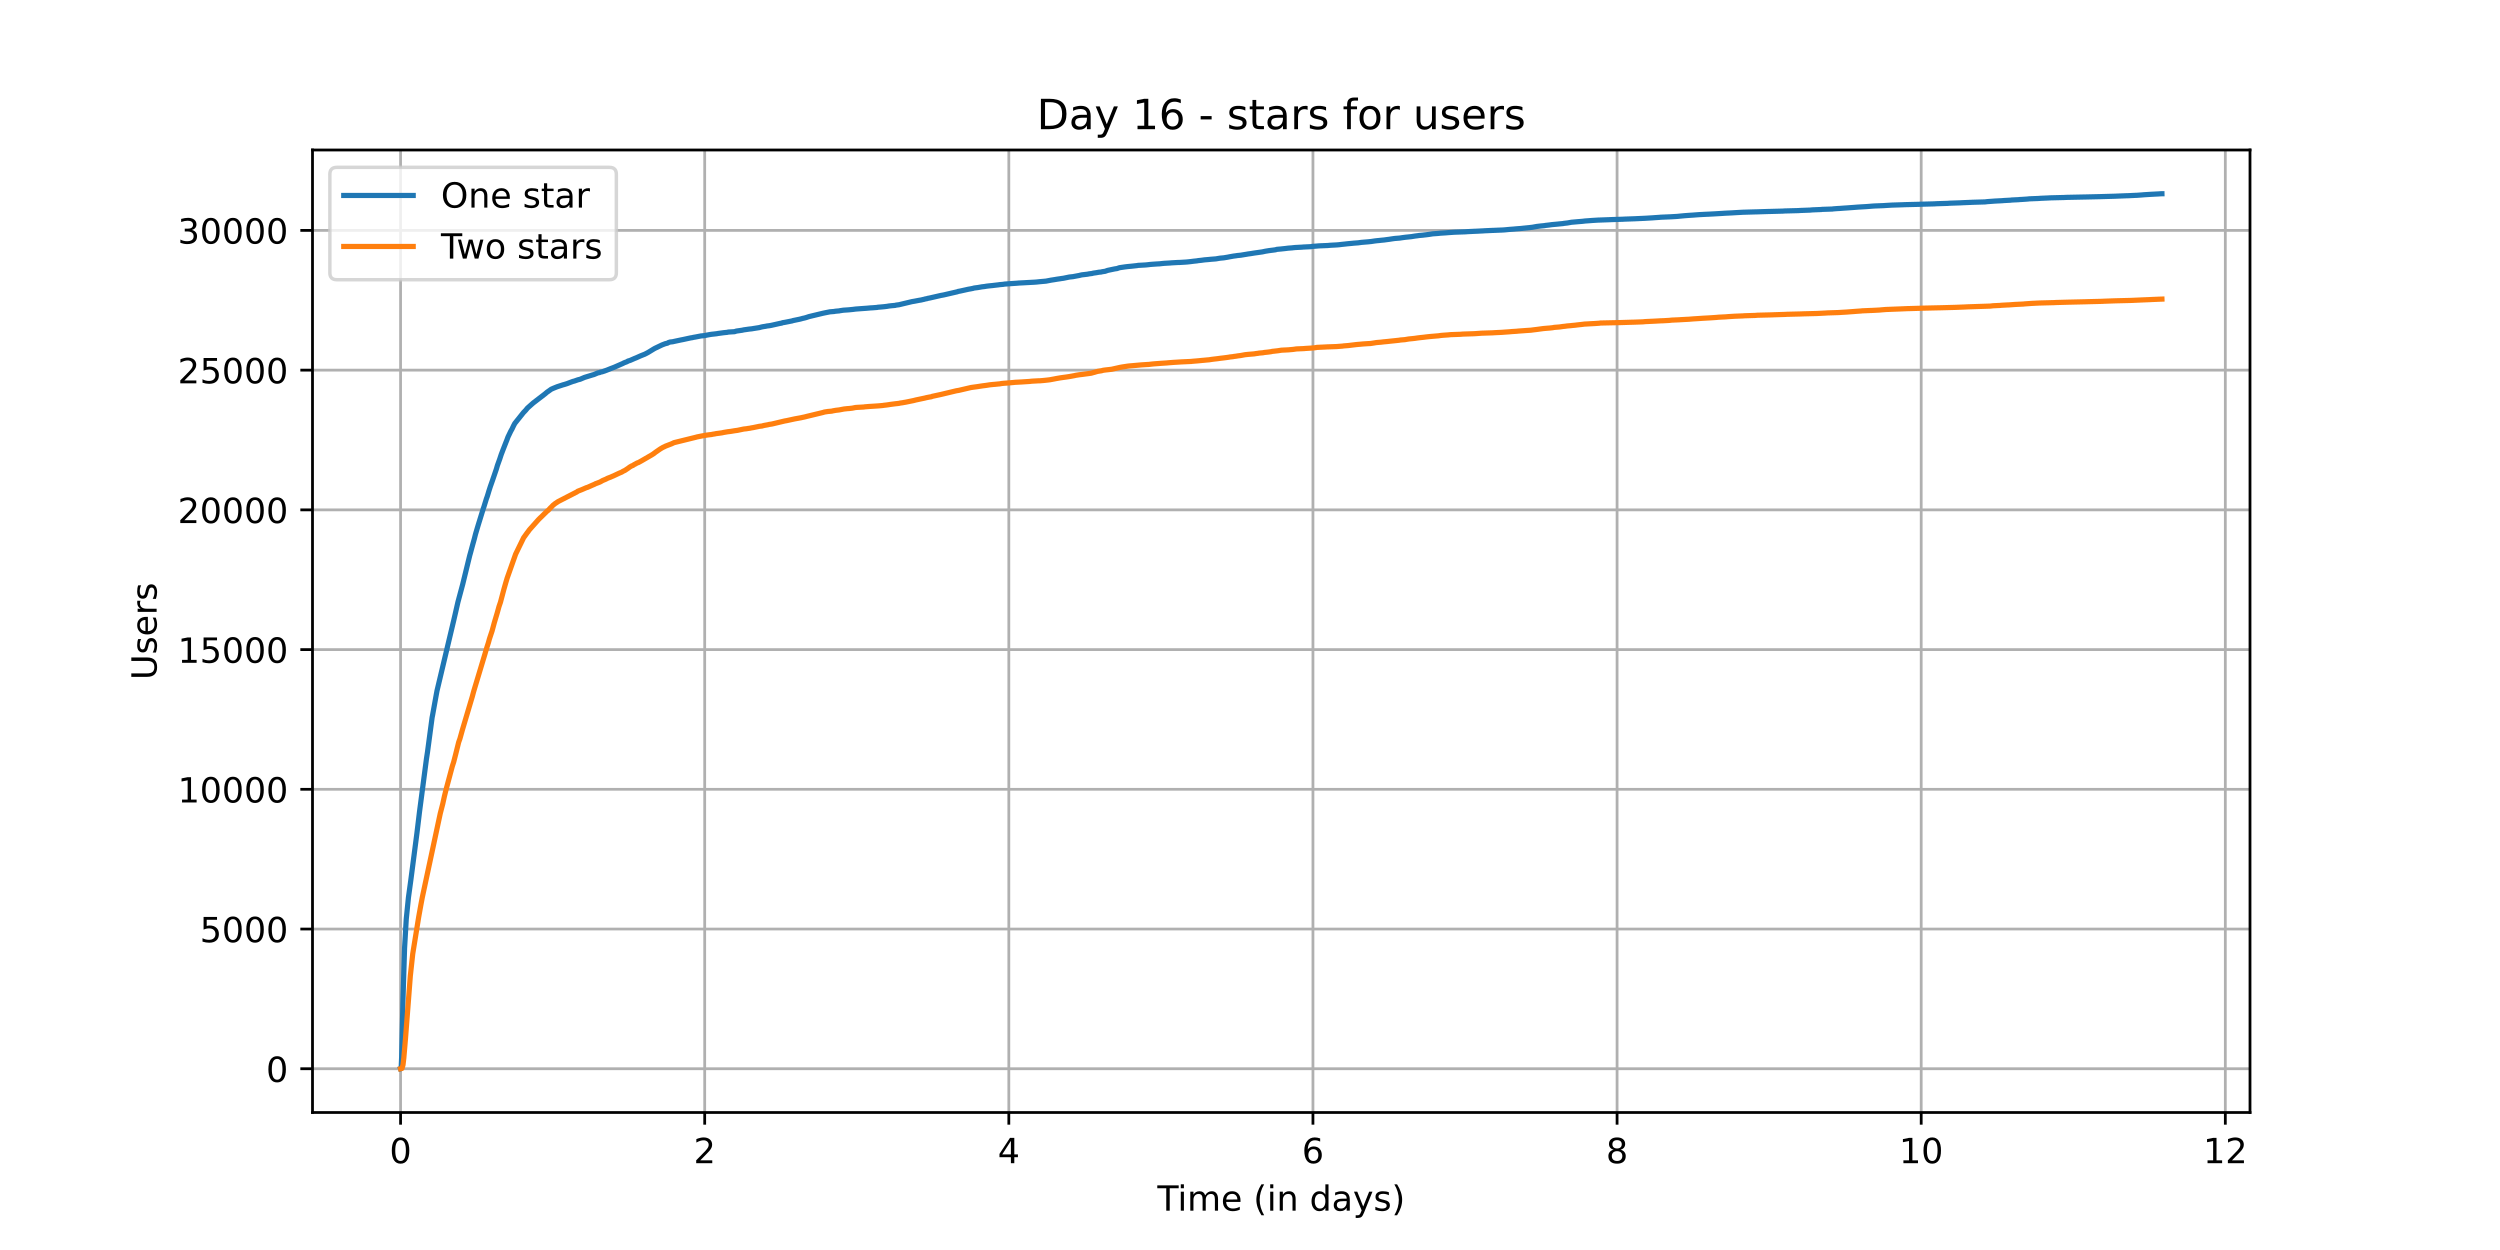 <?xml version="1.0" encoding="utf-8" standalone="no"?>
<!DOCTYPE svg PUBLIC "-//W3C//DTD SVG 1.1//EN"
  "http://www.w3.org/Graphics/SVG/1.1/DTD/svg11.dtd">
<!-- Created with matplotlib (https://matplotlib.org/) -->
<svg height="360pt" version="1.1" viewBox="0 0 720 360" width="720pt" xmlns="http://www.w3.org/2000/svg" xmlns:xlink="http://www.w3.org/1999/xlink">
 <defs>
  <style type="text/css">*{stroke-linecap:butt;stroke-linejoin:round;}</style>
 </defs>
 <g id="figure_1">
  <g id="patch_1">
   <path d="M 0 360 
L 720 360 
L 720 0 
L 0 0 
z
" style="fill:#ffffff;"/>
  </g>
  <g id="axes_1">
   <g id="patch_2">
    <path d="M 90 320.4 
L 648 320.4 
L 648 43.2 
L 90 43.2 
z
" style="fill:#ffffff;"/>
   </g>
   <g id="matplotlib.axis_1">
    <g id="xtick_1">
     <g id="line2d_1">
      <path clip-path="url(#p31c20e8ce0)" d="M 115.364 320.4 
L 115.364 43.2 
" style="fill:none;stroke:#b0b0b0;stroke-linecap:square;stroke-width:0.8;"/>
     </g>
     <g id="line2d_2">
      <defs>
       <path d="M 0 0 
L 0 3.5 
" id="mf86c1366ff" style="stroke:#000000;stroke-width:0.8;"/>
      </defs>
      <g>
       <use style="stroke:#000000;stroke-width:0.8;" x="115.364" xlink:href="#mf86c1366ff" y="320.4"/>
      </g>
     </g>
     <g id="text_1">
      <!-- 0 -->
      <g transform="translate(112.182 334.998)scale(0.1 -0.1)">
       <defs>
        <path d="M 31.781 66.406 
Q 24.172 66.406 20.328 58.906 
Q 16.5 51.422 16.5 36.375 
Q 16.5 21.391 20.328 13.891 
Q 24.172 6.391 31.781 6.391 
Q 39.453 6.391 43.281 13.891 
Q 47.125 21.391 47.125 36.375 
Q 47.125 51.422 43.281 58.906 
Q 39.453 66.406 31.781 66.406 
z
M 31.781 74.219 
Q 44.047 74.219 50.516 64.516 
Q 56.984 54.828 56.984 36.375 
Q 56.984 17.969 50.516 8.266 
Q 44.047 -1.422 31.781 -1.422 
Q 19.531 -1.422 13.062 8.266 
Q 6.594 17.969 6.594 36.375 
Q 6.594 54.828 13.062 64.516 
Q 19.531 74.219 31.781 74.219 
z
" id="DejaVuSans-48"/>
       </defs>
       <use xlink:href="#DejaVuSans-48"/>
      </g>
     </g>
    </g>
    <g id="xtick_2">
     <g id="line2d_3">
      <path clip-path="url(#p31c20e8ce0)" d="M 202.952 320.4 
L 202.952 43.2 
" style="fill:none;stroke:#b0b0b0;stroke-linecap:square;stroke-width:0.8;"/>
     </g>
     <g id="line2d_4">
      <g>
       <use style="stroke:#000000;stroke-width:0.8;" x="202.952" xlink:href="#mf86c1366ff" y="320.4"/>
      </g>
     </g>
     <g id="text_2">
      <!-- 2 -->
      <g transform="translate(199.771 334.998)scale(0.1 -0.1)">
       <defs>
        <path d="M 19.188 8.297 
L 53.609 8.297 
L 53.609 0 
L 7.328 0 
L 7.328 8.297 
Q 12.938 14.109 22.625 23.891 
Q 32.328 33.688 34.812 36.531 
Q 39.547 41.844 41.422 45.531 
Q 43.312 49.219 43.312 52.781 
Q 43.312 58.594 39.234 62.25 
Q 35.156 65.922 28.609 65.922 
Q 23.969 65.922 18.812 64.312 
Q 13.672 62.703 7.812 59.422 
L 7.812 69.391 
Q 13.766 71.781 18.938 73 
Q 24.125 74.219 28.422 74.219 
Q 39.75 74.219 46.484 68.547 
Q 53.219 62.891 53.219 53.422 
Q 53.219 48.922 51.531 44.891 
Q 49.859 40.875 45.406 35.406 
Q 44.188 33.984 37.641 27.219 
Q 31.109 20.453 19.188 8.297 
z
" id="DejaVuSans-50"/>
       </defs>
       <use xlink:href="#DejaVuSans-50"/>
      </g>
     </g>
    </g>
    <g id="xtick_3">
     <g id="line2d_5">
      <path clip-path="url(#p31c20e8ce0)" d="M 290.54 320.4 
L 290.54 43.2 
" style="fill:none;stroke:#b0b0b0;stroke-linecap:square;stroke-width:0.8;"/>
     </g>
     <g id="line2d_6">
      <g>
       <use style="stroke:#000000;stroke-width:0.8;" x="290.54" xlink:href="#mf86c1366ff" y="320.4"/>
      </g>
     </g>
     <g id="text_3">
      <!-- 4 -->
      <g transform="translate(287.359 334.998)scale(0.1 -0.1)">
       <defs>
        <path d="M 37.797 64.312 
L 12.891 25.391 
L 37.797 25.391 
z
M 35.203 72.906 
L 47.609 72.906 
L 47.609 25.391 
L 58.016 25.391 
L 58.016 17.188 
L 47.609 17.188 
L 47.609 0 
L 37.797 0 
L 37.797 17.188 
L 4.891 17.188 
L 4.891 26.703 
z
" id="DejaVuSans-52"/>
       </defs>
       <use xlink:href="#DejaVuSans-52"/>
      </g>
     </g>
    </g>
    <g id="xtick_4">
     <g id="line2d_7">
      <path clip-path="url(#p31c20e8ce0)" d="M 378.128 320.4 
L 378.128 43.2 
" style="fill:none;stroke:#b0b0b0;stroke-linecap:square;stroke-width:0.8;"/>
     </g>
     <g id="line2d_8">
      <g>
       <use style="stroke:#000000;stroke-width:0.8;" x="378.128" xlink:href="#mf86c1366ff" y="320.4"/>
      </g>
     </g>
     <g id="text_4">
      <!-- 6 -->
      <g transform="translate(374.947 334.998)scale(0.1 -0.1)">
       <defs>
        <path d="M 33.016 40.375 
Q 26.375 40.375 22.484 35.828 
Q 18.609 31.297 18.609 23.391 
Q 18.609 15.531 22.484 10.953 
Q 26.375 6.391 33.016 6.391 
Q 39.656 6.391 43.531 10.953 
Q 47.406 15.531 47.406 23.391 
Q 47.406 31.297 43.531 35.828 
Q 39.656 40.375 33.016 40.375 
z
M 52.594 71.297 
L 52.594 62.312 
Q 48.875 64.062 45.094 64.984 
Q 41.312 65.922 37.594 65.922 
Q 27.828 65.922 22.672 59.328 
Q 17.531 52.734 16.797 39.406 
Q 19.672 43.656 24.016 45.922 
Q 28.375 48.188 33.594 48.188 
Q 44.578 48.188 50.953 41.516 
Q 57.328 34.859 57.328 23.391 
Q 57.328 12.156 50.688 5.359 
Q 44.047 -1.422 33.016 -1.422 
Q 20.359 -1.422 13.672 8.266 
Q 6.984 17.969 6.984 36.375 
Q 6.984 53.656 15.188 63.938 
Q 23.391 74.219 37.203 74.219 
Q 40.922 74.219 44.703 73.484 
Q 48.484 72.75 52.594 71.297 
z
" id="DejaVuSans-54"/>
       </defs>
       <use xlink:href="#DejaVuSans-54"/>
      </g>
     </g>
    </g>
    <g id="xtick_5">
     <g id="line2d_9">
      <path clip-path="url(#p31c20e8ce0)" d="M 465.717 320.4 
L 465.717 43.2 
" style="fill:none;stroke:#b0b0b0;stroke-linecap:square;stroke-width:0.8;"/>
     </g>
     <g id="line2d_10">
      <g>
       <use style="stroke:#000000;stroke-width:0.8;" x="465.717" xlink:href="#mf86c1366ff" y="320.4"/>
      </g>
     </g>
     <g id="text_5">
      <!-- 8 -->
      <g transform="translate(462.535 334.998)scale(0.1 -0.1)">
       <defs>
        <path d="M 31.781 34.625 
Q 24.75 34.625 20.719 30.859 
Q 16.703 27.094 16.703 20.516 
Q 16.703 13.922 20.719 10.156 
Q 24.75 6.391 31.781 6.391 
Q 38.812 6.391 42.859 10.172 
Q 46.922 13.969 46.922 20.516 
Q 46.922 27.094 42.891 30.859 
Q 38.875 34.625 31.781 34.625 
z
M 21.922 38.812 
Q 15.578 40.375 12.031 44.719 
Q 8.5 49.078 8.5 55.328 
Q 8.5 64.062 14.719 69.141 
Q 20.953 74.219 31.781 74.219 
Q 42.672 74.219 48.875 69.141 
Q 55.078 64.062 55.078 55.328 
Q 55.078 49.078 51.531 44.719 
Q 48 40.375 41.703 38.812 
Q 48.828 37.156 52.797 32.312 
Q 56.781 27.484 56.781 20.516 
Q 56.781 9.906 50.312 4.234 
Q 43.844 -1.422 31.781 -1.422 
Q 19.734 -1.422 13.25 4.234 
Q 6.781 9.906 6.781 20.516 
Q 6.781 27.484 10.781 32.312 
Q 14.797 37.156 21.922 38.812 
z
M 18.312 54.391 
Q 18.312 48.734 21.844 45.562 
Q 25.391 42.391 31.781 42.391 
Q 38.141 42.391 41.719 45.562 
Q 45.312 48.734 45.312 54.391 
Q 45.312 60.062 41.719 63.234 
Q 38.141 66.406 31.781 66.406 
Q 25.391 66.406 21.844 63.234 
Q 18.312 60.062 18.312 54.391 
z
" id="DejaVuSans-56"/>
       </defs>
       <use xlink:href="#DejaVuSans-56"/>
      </g>
     </g>
    </g>
    <g id="xtick_6">
     <g id="line2d_11">
      <path clip-path="url(#p31c20e8ce0)" d="M 553.305 320.4 
L 553.305 43.2 
" style="fill:none;stroke:#b0b0b0;stroke-linecap:square;stroke-width:0.8;"/>
     </g>
     <g id="line2d_12">
      <g>
       <use style="stroke:#000000;stroke-width:0.8;" x="553.305" xlink:href="#mf86c1366ff" y="320.4"/>
      </g>
     </g>
     <g id="text_6">
      <!-- 10 -->
      <g transform="translate(546.942 334.998)scale(0.1 -0.1)">
       <defs>
        <path d="M 12.406 8.297 
L 28.516 8.297 
L 28.516 63.922 
L 10.984 60.406 
L 10.984 69.391 
L 28.422 72.906 
L 38.281 72.906 
L 38.281 8.297 
L 54.391 8.297 
L 54.391 0 
L 12.406 0 
z
" id="DejaVuSans-49"/>
       </defs>
       <use xlink:href="#DejaVuSans-49"/>
       <use x="63.623" xlink:href="#DejaVuSans-48"/>
      </g>
     </g>
    </g>
    <g id="xtick_7">
     <g id="line2d_13">
      <path clip-path="url(#p31c20e8ce0)" d="M 640.893 320.4 
L 640.893 43.2 
" style="fill:none;stroke:#b0b0b0;stroke-linecap:square;stroke-width:0.8;"/>
     </g>
     <g id="line2d_14">
      <g>
       <use style="stroke:#000000;stroke-width:0.8;" x="640.893" xlink:href="#mf86c1366ff" y="320.4"/>
      </g>
     </g>
     <g id="text_7">
      <!-- 12 -->
      <g transform="translate(634.531 334.998)scale(0.1 -0.1)">
       <use xlink:href="#DejaVuSans-49"/>
       <use x="63.623" xlink:href="#DejaVuSans-50"/>
      </g>
     </g>
    </g>
    <g id="text_8">
     <!-- Time (in days) -->
     <g transform="translate(333.327 348.677)scale(0.1 -0.1)">
      <defs>
       <path d="M -0.297 72.906 
L 61.375 72.906 
L 61.375 64.594 
L 35.5 64.594 
L 35.5 0 
L 25.594 0 
L 25.594 64.594 
L -0.297 64.594 
z
" id="DejaVuSans-84"/>
       <path d="M 9.422 54.688 
L 18.406 54.688 
L 18.406 0 
L 9.422 0 
z
M 9.422 75.984 
L 18.406 75.984 
L 18.406 64.594 
L 9.422 64.594 
z
" id="DejaVuSans-105"/>
       <path d="M 52 44.188 
Q 55.375 50.25 60.062 53.125 
Q 64.75 56 71.094 56 
Q 79.641 56 84.281 50.016 
Q 88.922 44.047 88.922 33.016 
L 88.922 0 
L 79.891 0 
L 79.891 32.719 
Q 79.891 40.578 77.094 44.375 
Q 74.312 48.188 68.609 48.188 
Q 61.625 48.188 57.562 43.547 
Q 53.516 38.922 53.516 30.906 
L 53.516 0 
L 44.484 0 
L 44.484 32.719 
Q 44.484 40.625 41.703 44.406 
Q 38.922 48.188 33.109 48.188 
Q 26.219 48.188 22.156 43.531 
Q 18.109 38.875 18.109 30.906 
L 18.109 0 
L 9.078 0 
L 9.078 54.688 
L 18.109 54.688 
L 18.109 46.188 
Q 21.188 51.219 25.484 53.609 
Q 29.781 56 35.688 56 
Q 41.656 56 45.828 52.969 
Q 50 49.953 52 44.188 
z
" id="DejaVuSans-109"/>
       <path d="M 56.203 29.594 
L 56.203 25.203 
L 14.891 25.203 
Q 15.484 15.922 20.484 11.062 
Q 25.484 6.203 34.422 6.203 
Q 39.594 6.203 44.453 7.469 
Q 49.312 8.734 54.109 11.281 
L 54.109 2.781 
Q 49.266 0.734 44.188 -0.344 
Q 39.109 -1.422 33.891 -1.422 
Q 20.797 -1.422 13.156 6.188 
Q 5.516 13.812 5.516 26.812 
Q 5.516 40.234 12.766 48.109 
Q 20.016 56 32.328 56 
Q 43.359 56 49.781 48.891 
Q 56.203 41.797 56.203 29.594 
z
M 47.219 32.234 
Q 47.125 39.594 43.094 43.984 
Q 39.062 48.391 32.422 48.391 
Q 24.906 48.391 20.391 44.141 
Q 15.875 39.891 15.188 32.172 
z
" id="DejaVuSans-101"/>
       <path id="DejaVuSans-32"/>
       <path d="M 31 75.875 
Q 24.469 64.656 21.281 53.656 
Q 18.109 42.672 18.109 31.391 
Q 18.109 20.125 21.312 9.062 
Q 24.516 -2 31 -13.188 
L 23.188 -13.188 
Q 15.875 -1.703 12.234 9.375 
Q 8.594 20.453 8.594 31.391 
Q 8.594 42.281 12.203 53.312 
Q 15.828 64.359 23.188 75.875 
z
" id="DejaVuSans-40"/>
       <path d="M 54.891 33.016 
L 54.891 0 
L 45.906 0 
L 45.906 32.719 
Q 45.906 40.484 42.875 44.328 
Q 39.844 48.188 33.797 48.188 
Q 26.516 48.188 22.312 43.547 
Q 18.109 38.922 18.109 30.906 
L 18.109 0 
L 9.078 0 
L 9.078 54.688 
L 18.109 54.688 
L 18.109 46.188 
Q 21.344 51.125 25.703 53.562 
Q 30.078 56 35.797 56 
Q 45.219 56 50.047 50.172 
Q 54.891 44.344 54.891 33.016 
z
" id="DejaVuSans-110"/>
       <path d="M 45.406 46.391 
L 45.406 75.984 
L 54.391 75.984 
L 54.391 0 
L 45.406 0 
L 45.406 8.203 
Q 42.578 3.328 38.25 0.953 
Q 33.938 -1.422 27.875 -1.422 
Q 17.969 -1.422 11.734 6.484 
Q 5.516 14.406 5.516 27.297 
Q 5.516 40.188 11.734 48.094 
Q 17.969 56 27.875 56 
Q 33.938 56 38.25 53.625 
Q 42.578 51.266 45.406 46.391 
z
M 14.797 27.297 
Q 14.797 17.391 18.875 11.75 
Q 22.953 6.109 30.078 6.109 
Q 37.203 6.109 41.297 11.75 
Q 45.406 17.391 45.406 27.297 
Q 45.406 37.203 41.297 42.844 
Q 37.203 48.484 30.078 48.484 
Q 22.953 48.484 18.875 42.844 
Q 14.797 37.203 14.797 27.297 
z
" id="DejaVuSans-100"/>
       <path d="M 34.281 27.484 
Q 23.391 27.484 19.188 25 
Q 14.984 22.516 14.984 16.5 
Q 14.984 11.719 18.141 8.906 
Q 21.297 6.109 26.703 6.109 
Q 34.188 6.109 38.703 11.406 
Q 43.219 16.703 43.219 25.484 
L 43.219 27.484 
z
M 52.203 31.203 
L 52.203 0 
L 43.219 0 
L 43.219 8.297 
Q 40.141 3.328 35.547 0.953 
Q 30.953 -1.422 24.312 -1.422 
Q 15.922 -1.422 10.953 3.297 
Q 6 8.016 6 15.922 
Q 6 25.141 12.172 29.828 
Q 18.359 34.516 30.609 34.516 
L 43.219 34.516 
L 43.219 35.406 
Q 43.219 41.609 39.141 45 
Q 35.062 48.391 27.688 48.391 
Q 23 48.391 18.547 47.266 
Q 14.109 46.141 10.016 43.891 
L 10.016 52.203 
Q 14.938 54.109 19.578 55.047 
Q 24.219 56 28.609 56 
Q 40.484 56 46.344 49.844 
Q 52.203 43.703 52.203 31.203 
z
" id="DejaVuSans-97"/>
       <path d="M 32.172 -5.078 
Q 28.375 -14.844 24.75 -17.812 
Q 21.141 -20.797 15.094 -20.797 
L 7.906 -20.797 
L 7.906 -13.281 
L 13.188 -13.281 
Q 16.891 -13.281 18.938 -11.516 
Q 21 -9.766 23.484 -3.219 
L 25.094 0.875 
L 2.984 54.688 
L 12.5 54.688 
L 29.594 11.922 
L 46.688 54.688 
L 56.203 54.688 
z
" id="DejaVuSans-121"/>
       <path d="M 44.281 53.078 
L 44.281 44.578 
Q 40.484 46.531 36.375 47.5 
Q 32.281 48.484 27.875 48.484 
Q 21.188 48.484 17.844 46.438 
Q 14.5 44.391 14.5 40.281 
Q 14.5 37.156 16.891 35.375 
Q 19.281 33.594 26.516 31.984 
L 29.594 31.297 
Q 39.156 29.25 43.188 25.516 
Q 47.219 21.781 47.219 15.094 
Q 47.219 7.469 41.188 3.016 
Q 35.156 -1.422 24.609 -1.422 
Q 20.219 -1.422 15.453 -0.562 
Q 10.688 0.297 5.422 2 
L 5.422 11.281 
Q 10.406 8.688 15.234 7.391 
Q 20.062 6.109 24.812 6.109 
Q 31.156 6.109 34.562 8.281 
Q 37.984 10.453 37.984 14.406 
Q 37.984 18.062 35.516 20.016 
Q 33.062 21.969 24.703 23.781 
L 21.578 24.516 
Q 13.234 26.266 9.516 29.906 
Q 5.812 33.547 5.812 39.891 
Q 5.812 47.609 11.281 51.797 
Q 16.75 56 26.812 56 
Q 31.781 56 36.172 55.266 
Q 40.578 54.547 44.281 53.078 
z
" id="DejaVuSans-115"/>
       <path d="M 8.016 75.875 
L 15.828 75.875 
Q 23.141 64.359 26.781 53.312 
Q 30.422 42.281 30.422 31.391 
Q 30.422 20.453 26.781 9.375 
Q 23.141 -1.703 15.828 -13.188 
L 8.016 -13.188 
Q 14.5 -2 17.703 9.062 
Q 20.906 20.125 20.906 31.391 
Q 20.906 42.672 17.703 53.656 
Q 14.5 64.656 8.016 75.875 
z
" id="DejaVuSans-41"/>
      </defs>
      <use xlink:href="#DejaVuSans-84"/>
      <use x="57.959" xlink:href="#DejaVuSans-105"/>
      <use x="85.742" xlink:href="#DejaVuSans-109"/>
      <use x="183.154" xlink:href="#DejaVuSans-101"/>
      <use x="244.678" xlink:href="#DejaVuSans-32"/>
      <use x="276.465" xlink:href="#DejaVuSans-40"/>
      <use x="315.479" xlink:href="#DejaVuSans-105"/>
      <use x="343.262" xlink:href="#DejaVuSans-110"/>
      <use x="406.641" xlink:href="#DejaVuSans-32"/>
      <use x="438.428" xlink:href="#DejaVuSans-100"/>
      <use x="501.904" xlink:href="#DejaVuSans-97"/>
      <use x="563.184" xlink:href="#DejaVuSans-121"/>
      <use x="622.363" xlink:href="#DejaVuSans-115"/>
      <use x="674.463" xlink:href="#DejaVuSans-41"/>
     </g>
    </g>
   </g>
   <g id="matplotlib.axis_2">
    <g id="ytick_1">
     <g id="line2d_15">
      <path clip-path="url(#p31c20e8ce0)" d="M 90 307.8 
L 648 307.8 
" style="fill:none;stroke:#b0b0b0;stroke-linecap:square;stroke-width:0.8;"/>
     </g>
     <g id="line2d_16">
      <defs>
       <path d="M 0 0 
L -3.5 0 
" id="md3649a0e6b" style="stroke:#000000;stroke-width:0.8;"/>
      </defs>
      <g>
       <use style="stroke:#000000;stroke-width:0.8;" x="90" xlink:href="#md3649a0e6b" y="307.8"/>
      </g>
     </g>
     <g id="text_9">
      <!-- 0 -->
      <g transform="translate(76.638 311.599)scale(0.1 -0.1)">
       <use xlink:href="#DejaVuSans-48"/>
      </g>
     </g>
    </g>
    <g id="ytick_2">
     <g id="line2d_17">
      <path clip-path="url(#p31c20e8ce0)" d="M 90 267.56 
L 648 267.56 
" style="fill:none;stroke:#b0b0b0;stroke-linecap:square;stroke-width:0.8;"/>
     </g>
     <g id="line2d_18">
      <g>
       <use style="stroke:#000000;stroke-width:0.8;" x="90" xlink:href="#md3649a0e6b" y="267.56"/>
      </g>
     </g>
     <g id="text_10">
      <!-- 5000 -->
      <g transform="translate(57.55 271.359)scale(0.1 -0.1)">
       <defs>
        <path d="M 10.797 72.906 
L 49.516 72.906 
L 49.516 64.594 
L 19.828 64.594 
L 19.828 46.734 
Q 21.969 47.469 24.109 47.828 
Q 26.266 48.188 28.422 48.188 
Q 40.625 48.188 47.75 41.5 
Q 54.891 34.812 54.891 23.391 
Q 54.891 11.625 47.562 5.094 
Q 40.234 -1.422 26.906 -1.422 
Q 22.312 -1.422 17.547 -0.641 
Q 12.797 0.141 7.719 1.703 
L 7.719 11.625 
Q 12.109 9.234 16.797 8.062 
Q 21.484 6.891 26.703 6.891 
Q 35.156 6.891 40.078 11.328 
Q 45.016 15.766 45.016 23.391 
Q 45.016 31 40.078 35.438 
Q 35.156 39.891 26.703 39.891 
Q 22.75 39.891 18.812 39.016 
Q 14.891 38.141 10.797 36.281 
z
" id="DejaVuSans-53"/>
       </defs>
       <use xlink:href="#DejaVuSans-53"/>
       <use x="63.623" xlink:href="#DejaVuSans-48"/>
       <use x="127.246" xlink:href="#DejaVuSans-48"/>
       <use x="190.869" xlink:href="#DejaVuSans-48"/>
      </g>
     </g>
    </g>
    <g id="ytick_3">
     <g id="line2d_19">
      <path clip-path="url(#p31c20e8ce0)" d="M 90 227.32 
L 648 227.32 
" style="fill:none;stroke:#b0b0b0;stroke-linecap:square;stroke-width:0.8;"/>
     </g>
     <g id="line2d_20">
      <g>
       <use style="stroke:#000000;stroke-width:0.8;" x="90" xlink:href="#md3649a0e6b" y="227.32"/>
      </g>
     </g>
     <g id="text_11">
      <!-- 10000 -->
      <g transform="translate(51.188 231.119)scale(0.1 -0.1)">
       <use xlink:href="#DejaVuSans-49"/>
       <use x="63.623" xlink:href="#DejaVuSans-48"/>
       <use x="127.246" xlink:href="#DejaVuSans-48"/>
       <use x="190.869" xlink:href="#DejaVuSans-48"/>
       <use x="254.492" xlink:href="#DejaVuSans-48"/>
      </g>
     </g>
    </g>
    <g id="ytick_4">
     <g id="line2d_21">
      <path clip-path="url(#p31c20e8ce0)" d="M 90 187.08 
L 648 187.08 
" style="fill:none;stroke:#b0b0b0;stroke-linecap:square;stroke-width:0.8;"/>
     </g>
     <g id="line2d_22">
      <g>
       <use style="stroke:#000000;stroke-width:0.8;" x="90" xlink:href="#md3649a0e6b" y="187.08"/>
      </g>
     </g>
     <g id="text_12">
      <!-- 15000 -->
      <g transform="translate(51.188 190.879)scale(0.1 -0.1)">
       <use xlink:href="#DejaVuSans-49"/>
       <use x="63.623" xlink:href="#DejaVuSans-53"/>
       <use x="127.246" xlink:href="#DejaVuSans-48"/>
       <use x="190.869" xlink:href="#DejaVuSans-48"/>
       <use x="254.492" xlink:href="#DejaVuSans-48"/>
      </g>
     </g>
    </g>
    <g id="ytick_5">
     <g id="line2d_23">
      <path clip-path="url(#p31c20e8ce0)" d="M 90 146.839 
L 648 146.839 
" style="fill:none;stroke:#b0b0b0;stroke-linecap:square;stroke-width:0.8;"/>
     </g>
     <g id="line2d_24">
      <g>
       <use style="stroke:#000000;stroke-width:0.8;" x="90" xlink:href="#md3649a0e6b" y="146.839"/>
      </g>
     </g>
     <g id="text_13">
      <!-- 20000 -->
      <g transform="translate(51.188 150.639)scale(0.1 -0.1)">
       <use xlink:href="#DejaVuSans-50"/>
       <use x="63.623" xlink:href="#DejaVuSans-48"/>
       <use x="127.246" xlink:href="#DejaVuSans-48"/>
       <use x="190.869" xlink:href="#DejaVuSans-48"/>
       <use x="254.492" xlink:href="#DejaVuSans-48"/>
      </g>
     </g>
    </g>
    <g id="ytick_6">
     <g id="line2d_25">
      <path clip-path="url(#p31c20e8ce0)" d="M 90 106.599 
L 648 106.599 
" style="fill:none;stroke:#b0b0b0;stroke-linecap:square;stroke-width:0.8;"/>
     </g>
     <g id="line2d_26">
      <g>
       <use style="stroke:#000000;stroke-width:0.8;" x="90" xlink:href="#md3649a0e6b" y="106.599"/>
      </g>
     </g>
     <g id="text_14">
      <!-- 25000 -->
      <g transform="translate(51.188 110.398)scale(0.1 -0.1)">
       <use xlink:href="#DejaVuSans-50"/>
       <use x="63.623" xlink:href="#DejaVuSans-53"/>
       <use x="127.246" xlink:href="#DejaVuSans-48"/>
       <use x="190.869" xlink:href="#DejaVuSans-48"/>
       <use x="254.492" xlink:href="#DejaVuSans-48"/>
      </g>
     </g>
    </g>
    <g id="ytick_7">
     <g id="line2d_27">
      <path clip-path="url(#p31c20e8ce0)" d="M 90 66.359 
L 648 66.359 
" style="fill:none;stroke:#b0b0b0;stroke-linecap:square;stroke-width:0.8;"/>
     </g>
     <g id="line2d_28">
      <g>
       <use style="stroke:#000000;stroke-width:0.8;" x="90" xlink:href="#md3649a0e6b" y="66.359"/>
      </g>
     </g>
     <g id="text_15">
      <!-- 30000 -->
      <g transform="translate(51.188 70.158)scale(0.1 -0.1)">
       <defs>
        <path d="M 40.578 39.312 
Q 47.656 37.797 51.625 33 
Q 55.609 28.219 55.609 21.188 
Q 55.609 10.406 48.188 4.484 
Q 40.766 -1.422 27.094 -1.422 
Q 22.516 -1.422 17.656 -0.516 
Q 12.797 0.391 7.625 2.203 
L 7.625 11.719 
Q 11.719 9.328 16.594 8.109 
Q 21.484 6.891 26.812 6.891 
Q 36.078 6.891 40.938 10.547 
Q 45.797 14.203 45.797 21.188 
Q 45.797 27.641 41.281 31.266 
Q 36.766 34.906 28.719 34.906 
L 20.219 34.906 
L 20.219 43.016 
L 29.109 43.016 
Q 36.375 43.016 40.234 45.922 
Q 44.094 48.828 44.094 54.297 
Q 44.094 59.906 40.109 62.906 
Q 36.141 65.922 28.719 65.922 
Q 24.656 65.922 20.016 65.031 
Q 15.375 64.156 9.812 62.312 
L 9.812 71.094 
Q 15.438 72.656 20.344 73.438 
Q 25.25 74.219 29.594 74.219 
Q 40.828 74.219 47.359 69.109 
Q 53.906 64.016 53.906 55.328 
Q 53.906 49.266 50.438 45.094 
Q 46.969 40.922 40.578 39.312 
z
" id="DejaVuSans-51"/>
       </defs>
       <use xlink:href="#DejaVuSans-51"/>
       <use x="63.623" xlink:href="#DejaVuSans-48"/>
       <use x="127.246" xlink:href="#DejaVuSans-48"/>
       <use x="190.869" xlink:href="#DejaVuSans-48"/>
       <use x="254.492" xlink:href="#DejaVuSans-48"/>
      </g>
     </g>
    </g>
    <g id="text_16">
     <!-- Users -->
     <g transform="translate(45.108 195.801)rotate(-90)scale(0.1 -0.1)">
      <defs>
       <path d="M 8.688 72.906 
L 18.609 72.906 
L 18.609 28.609 
Q 18.609 16.891 22.844 11.734 
Q 27.094 6.594 36.625 6.594 
Q 46.094 6.594 50.344 11.734 
Q 54.594 16.891 54.594 28.609 
L 54.594 72.906 
L 64.5 72.906 
L 64.5 27.391 
Q 64.5 13.141 57.438 5.859 
Q 50.391 -1.422 36.625 -1.422 
Q 22.797 -1.422 15.734 5.859 
Q 8.688 13.141 8.688 27.391 
z
" id="DejaVuSans-85"/>
       <path d="M 41.109 46.297 
Q 39.594 47.172 37.812 47.578 
Q 36.031 48 33.891 48 
Q 26.266 48 22.188 43.047 
Q 18.109 38.094 18.109 28.812 
L 18.109 0 
L 9.078 0 
L 9.078 54.688 
L 18.109 54.688 
L 18.109 46.188 
Q 20.953 51.172 25.484 53.578 
Q 30.031 56 36.531 56 
Q 37.453 56 38.578 55.875 
Q 39.703 55.766 41.062 55.516 
z
" id="DejaVuSans-114"/>
      </defs>
      <use xlink:href="#DejaVuSans-85"/>
      <use x="73.193" xlink:href="#DejaVuSans-115"/>
      <use x="125.293" xlink:href="#DejaVuSans-101"/>
      <use x="186.816" xlink:href="#DejaVuSans-114"/>
      <use x="227.93" xlink:href="#DejaVuSans-115"/>
     </g>
    </g>
   </g>
   <g id="line2d_29">
    <path clip-path="url(#p31c20e8ce0)" d="M 115.364 307.8 
L 115.462 307.768 
L 115.553 307.18 
L 115.673 304.46 
L 116.065 287.624 
L 116.517 272.984 
L 117 264.719 
L 117.632 258.466 
L 118.295 253.637 
L 120.074 239.963 
L 120.345 237.726 
L 120.827 233.726 
L 122.816 218.563 
L 123.118 216.6 
L 124.444 206.66 
L 124.595 205.896 
L 125.65 200.053 
L 125.861 198.926 
L 130.713 178.508 
L 131.136 176.681 
L 131.89 173.374 
L 133.246 168.32 
L 135.296 159.925 
L 135.476 159.298 
L 136.11 156.956 
L 136.622 155.121 
L 136.954 153.809 
L 137.707 151.274 
L 139.215 146.389 
L 139.366 145.97 
L 140.089 143.62 
L 140.3 143.057 
L 140.602 142.083 
L 140.782 141.471 
L 141.205 140.151 
L 141.808 138.445 
L 142.954 135.089 
L 143.256 134.051 
L 143.92 132.208 
L 144.342 130.928 
L 144.884 129.504 
L 145.758 127.267 
L 145.91 126.904 
L 146.301 125.85 
L 146.753 124.917 
L 147.055 124.281 
L 147.236 123.951 
L 147.477 123.524 
L 147.869 122.687 
L 148.261 121.947 
L 150.793 118.776 
L 151.396 118.156 
L 151.909 117.528 
L 153.326 116.265 
L 153.597 116.031 
L 156.732 113.625 
L 156.852 113.537 
L 157.576 112.925 
L 158.299 112.426 
L 158.751 112.096 
L 158.962 112.007 
L 159.354 111.83 
L 160.108 111.525 
L 160.439 111.388 
L 162.218 110.808 
L 162.459 110.752 
L 162.971 110.591 
L 163.303 110.486 
L 164.269 110.116 
L 164.993 109.851 
L 165.415 109.746 
L 166.049 109.521 
L 166.32 109.424 
L 166.561 109.352 
L 167.013 109.247 
L 167.164 109.191 
L 168.339 108.692 
L 170.449 108.04 
L 170.66 107.975 
L 171.052 107.871 
L 172.198 107.388 
L 172.68 107.299 
L 172.921 107.179 
L 173.433 107.074 
L 174.759 106.607 
L 175.784 106.189 
L 176.809 105.802 
L 179.401 104.668 
L 179.703 104.499 
L 180.577 104.169 
L 180.848 103.984 
L 181.3 103.855 
L 181.571 103.758 
L 182.867 103.187 
L 183.139 103.09 
L 184.465 102.495 
L 185.31 102.157 
L 185.611 102.044 
L 186.093 101.803 
L 186.636 101.513 
L 188.324 100.483 
L 188.626 100.314 
L 190.647 99.348 
L 191.612 98.978 
L 191.974 98.897 
L 192.276 98.817 
L 192.486 98.664 
L 193.03 98.495 
L 193.693 98.43 
L 194.145 98.326 
L 196.104 97.907 
L 196.646 97.803 
L 198.877 97.32 
L 199.449 97.231 
L 199.66 97.167 
L 200.293 97.062 
L 201.86 96.756 
L 202.825 96.66 
L 203.036 96.628 
L 203.427 96.539 
L 203.94 96.443 
L 204.271 96.378 
L 204.934 96.274 
L 205.627 96.201 
L 206.441 96.105 
L 206.773 96.04 
L 207.556 95.936 
L 208.43 95.815 
L 209.395 95.718 
L 209.787 95.63 
L 211.534 95.525 
L 212.077 95.348 
L 212.8 95.243 
L 213.734 95.107 
L 214.186 95.002 
L 215.092 94.873 
L 215.815 94.769 
L 216.478 94.704 
L 217.081 94.6 
L 218.105 94.439 
L 218.708 94.342 
L 219.16 94.213 
L 219.582 94.117 
L 219.913 94.06 
L 220.547 93.964 
L 220.787 93.899 
L 221.571 93.803 
L 222.144 93.698 
L 224.645 93.135 
L 225.128 93.054 
L 225.368 92.942 
L 226.032 92.837 
L 227.569 92.531 
L 228.112 92.427 
L 228.414 92.322 
L 230.314 91.928 
L 230.736 91.823 
L 231.188 91.694 
L 231.64 91.598 
L 232.093 91.477 
L 232.394 91.38 
L 232.696 91.276 
L 233.028 91.171 
L 236.948 90.229 
L 237.431 90.125 
L 239.028 89.803 
L 240.234 89.706 
L 240.596 89.634 
L 241.681 89.537 
L 241.923 89.481 
L 242.887 89.336 
L 244.333 89.24 
L 244.605 89.215 
L 245.629 89.111 
L 246.443 89.006 
L 247.83 88.902 
L 249.639 88.773 
L 250.784 88.668 
L 251.296 88.644 
L 252.622 88.539 
L 252.773 88.491 
L 254.039 88.386 
L 254.702 88.322 
L 255.546 88.217 
L 255.908 88.145 
L 256.661 88.057 
L 257.806 87.952 
L 258.077 87.871 
L 258.892 87.767 
L 262.659 86.865 
L 263.292 86.761 
L 264.678 86.495 
L 265.311 86.391 
L 265.733 86.286 
L 266.185 86.189 
L 266.456 86.101 
L 266.969 86.012 
L 267.18 85.932 
L 267.752 85.827 
L 270.978 85.087 
L 271.521 84.99 
L 271.882 84.918 
L 272.335 84.813 
L 275.258 84.137 
L 275.71 84.032 
L 275.951 83.928 
L 276.554 83.823 
L 278.935 83.292 
L 279.568 83.187 
L 279.809 83.131 
L 280.141 83.075 
L 280.472 82.97 
L 280.774 82.922 
L 281.618 82.817 
L 282.793 82.608 
L 283.637 82.511 
L 283.998 82.439 
L 284.782 82.342 
L 285.837 82.238 
L 286.62 82.141 
L 287.525 82.037 
L 287.826 81.988 
L 288.971 81.884 
L 289.303 81.819 
L 290.689 81.715 
L 291.262 81.674 
L 292.799 81.57 
L 293.432 81.513 
L 295.391 81.409 
L 295.933 81.377 
L 297.892 81.272 
L 298.465 81.232 
L 299.43 81.127 
L 300.062 81.071 
L 301.238 80.966 
L 302.745 80.676 
L 303.438 80.572 
L 304.553 80.387 
L 305.307 80.282 
L 305.518 80.242 
L 306.272 80.137 
L 307.989 79.783 
L 308.984 79.679 
L 310.31 79.429 
L 310.883 79.324 
L 311.123 79.252 
L 311.636 79.147 
L 312.359 79.067 
L 313.233 78.962 
L 313.625 78.874 
L 314.469 78.769 
L 314.891 78.656 
L 315.585 78.56 
L 315.916 78.504 
L 316.489 78.399 
L 317.122 78.343 
L 317.423 78.262 
L 317.604 78.23 
L 318.268 78.133 
L 318.991 77.876 
L 321.01 77.449 
L 321.704 77.345 
L 322.367 77.111 
L 322.97 77.015 
L 323.271 76.974 
L 323.964 76.87 
L 324.748 76.773 
L 325.863 76.669 
L 326.586 76.588 
L 327.46 76.491 
L 327.792 76.427 
L 329.751 76.322 
L 330.384 76.266 
L 331.257 76.162 
L 331.861 76.113 
L 333.367 76.009 
L 333.85 75.993 
L 334.754 75.888 
L 335.386 75.832 
L 337.044 75.735 
L 337.316 75.703 
L 339.185 75.598 
L 339.637 75.59 
L 341.415 75.485 
L 342.017 75.437 
L 342.952 75.333 
L 343.765 75.228 
L 344.702 75.131 
L 345.033 75.067 
L 345.998 74.962 
L 346.872 74.842 
L 348.108 74.737 
L 348.801 74.665 
L 350.157 74.56 
L 351.332 74.359 
L 352.447 74.254 
L 353.563 74.069 
L 354.075 73.964 
L 355.25 73.755 
L 355.974 73.659 
L 356.305 73.602 
L 357.33 73.498 
L 358.445 73.313 
L 359.048 73.216 
L 359.379 73.152 
L 360.164 73.047 
L 361.249 72.87 
L 362.003 72.765 
L 362.907 72.636 
L 363.571 72.54 
L 363.933 72.459 
L 364.415 72.355 
L 365.501 72.178 
L 366.315 72.073 
L 366.586 72.041 
L 367.31 71.944 
L 367.792 71.808 
L 368.908 71.711 
L 369.179 71.679 
L 370.173 71.574 
L 370.987 71.47 
L 372.163 71.381 
L 372.374 71.349 
L 373.038 71.284 
L 375.027 71.18 
L 375.298 71.148 
L 377.529 71.043 
L 377.89 70.971 
L 379.247 70.866 
L 379.88 70.81 
L 382.411 70.705 
L 383.074 70.641 
L 385.003 70.536 
L 385.636 70.48 
L 386.51 70.375 
L 387.203 70.303 
L 388.137 70.198 
L 388.409 70.174 
L 389.524 70.069 
L 389.795 70.037 
L 391.181 69.932 
L 392.085 69.804 
L 393.351 69.699 
L 393.954 69.651 
L 394.948 69.546 
L 395.943 69.393 
L 396.786 69.297 
L 397.028 69.28 
L 397.962 69.176 
L 398.595 69.119 
L 399.349 69.015 
L 400.163 68.91 
L 400.796 68.806 
L 401.7 68.677 
L 403.057 68.572 
L 404.022 68.427 
L 404.805 68.323 
L 405.469 68.258 
L 406.463 68.154 
L 407.549 67.977 
L 408.333 67.88 
L 408.665 67.824 
L 409.87 67.719 
L 410.081 67.687 
L 410.805 67.606 
L 411.589 67.502 
L 412.614 67.341 
L 414.091 67.236 
L 414.815 67.156 
L 416.473 67.051 
L 417.106 66.995 
L 418.613 66.89 
L 419.126 66.866 
L 422.049 66.761 
L 422.651 66.713 
L 424.761 66.609 
L 425.243 66.592 
L 427.262 66.488 
L 427.534 66.464 
L 429.824 66.359 
L 430.306 66.343 
L 432.808 66.238 
L 433.38 66.198 
L 434.376 66.101 
L 434.647 66.077 
L 435.968 65.973 
L 436.631 65.908 
L 438.047 65.804 
L 438.771 65.723 
L 439.795 65.619 
L 440.458 65.554 
L 441.332 65.45 
L 442.628 65.216 
L 443.532 65.112 
L 443.803 65.079 
L 444.798 64.983 
L 445.129 64.918 
L 446.063 64.814 
L 446.938 64.693 
L 448.083 64.588 
L 448.355 64.564 
L 449.048 64.492 
L 450.133 64.387 
L 450.465 64.323 
L 451.4 64.218 
L 452.575 64.009 
L 453.782 63.904 
L 454.415 63.848 
L 455.711 63.743 
L 456.495 63.647 
L 457.943 63.542 
L 458.546 63.494 
L 460.234 63.389 
L 460.716 63.373 
L 463.581 63.269 
L 464.093 63.244 
L 467.348 63.14 
L 467.89 63.108 
L 470.814 63.003 
L 471.326 62.979 
L 473.616 62.874 
L 474.159 62.842 
L 475.937 62.737 
L 476.54 62.689 
L 477.987 62.593 
L 478.258 62.56 
L 480.759 62.456 
L 481.272 62.432 
L 483.05 62.327 
L 483.743 62.255 
L 484.858 62.15 
L 485.491 62.094 
L 486.968 61.989 
L 487.51 61.957 
L 488.867 61.852 
L 489.439 61.812 
L 491.459 61.707 
L 491.941 61.691 
L 493.871 61.587 
L 494.413 61.554 
L 496.162 61.45 
L 496.735 61.409 
L 498.875 61.305 
L 499.449 61.265 
L 501.348 61.16 
L 501.89 61.128 
L 505.448 61.023 
L 505.9 61.015 
L 509.155 60.911 
L 509.606 60.902 
L 513.434 60.798 
L 514.007 60.758 
L 517.925 60.653 
L 518.498 60.613 
L 521.301 60.508 
L 521.964 60.444 
L 524.496 60.339 
L 524.798 60.299 
L 527.721 60.202 
L 527.932 60.162 
L 529.288 60.057 
L 529.8 60.033 
L 531.187 59.929 
L 531.729 59.896 
L 533.146 59.792 
L 533.718 59.752 
L 535.045 59.647 
L 535.587 59.615 
L 537.366 59.51 
L 537.939 59.47 
L 539.206 59.365 
L 539.778 59.325 
L 542.461 59.22 
L 543.034 59.18 
L 544.753 59.076 
L 545.235 59.059 
L 548.219 58.963 
L 548.46 58.947 
L 552.649 58.842 
L 553.161 58.818 
L 557.109 58.713 
L 557.682 58.673 
L 560.937 58.569 
L 561.54 58.52 
L 564.614 58.416 
L 565.157 58.383 
L 567.628 58.279 
L 568.141 58.255 
L 571.667 58.15 
L 572.42 58.061 
L 573.898 57.957 
L 574.501 57.909 
L 576.581 57.804 
L 577.214 57.748 
L 579.053 57.651 
L 579.354 57.603 
L 581.403 57.506 
L 581.705 57.466 
L 582.218 57.442 
L 583.785 57.337 
L 584.478 57.265 
L 587.1 57.16 
L 587.702 57.112 
L 590.083 57.007 
L 590.354 56.983 
L 594.544 56.878 
L 595.087 56.846 
L 600.06 56.742 
L 600.512 56.734 
L 604.973 56.629 
L 605.455 56.613 
L 609.163 56.508 
L 609.676 56.484 
L 612.298 56.379 
L 612.75 56.371 
L 614.89 56.267 
L 615.372 56.251 
L 616.819 56.146 
L 617.452 56.09 
L 619.14 55.985 
L 619.682 55.953 
L 621.672 55.848 
L 622.245 55.808 
L 622.636 55.8 
L 622.636 55.8 
" style="fill:none;stroke:#1f77b4;stroke-linecap:square;stroke-width:1.5;"/>
   </g>
   <g id="line2d_30">
    <path clip-path="url(#p31c20e8ce0)" d="M 115.364 307.8 
L 115.764 307.703 
L 116.065 306.689 
L 116.306 304.645 
L 116.788 298.995 
L 118.175 281.056 
L 118.868 274.706 
L 120.586 264.083 
L 121.219 260.566 
L 121.641 258.345 
L 126.674 234.845 
L 126.795 234.273 
L 127.518 231.481 
L 128 229.291 
L 128.513 227.215 
L 128.814 226.104 
L 130.261 220.688 
L 130.654 219.481 
L 131.196 217.38 
L 132.101 213.751 
L 132.463 212.729 
L 133.186 210.137 
L 136.019 200.616 
L 136.32 199.49 
L 136.441 199.047 
L 139.486 188.939 
L 139.667 188.335 
L 140.089 186.87 
L 140.662 185.084 
L 140.963 183.981 
L 141.718 181.711 
L 142.352 179.361 
L 143.196 176.537 
L 143.708 174.694 
L 144.13 173.454 
L 145.125 169.704 
L 145.638 167.909 
L 146.06 166.493 
L 148.502 159.587 
L 150.824 154.823 
L 150.944 154.678 
L 151.879 153.374 
L 152.059 153.165 
L 152.361 152.722 
L 152.572 152.465 
L 155.044 149.688 
L 155.346 149.383 
L 155.557 149.165 
L 155.798 148.948 
L 157.667 147.105 
L 157.847 147.016 
L 158.54 146.252 
L 158.721 146.091 
L 159.294 145.487 
L 159.535 145.31 
L 159.806 145.077 
L 160.771 144.433 
L 165.838 141.825 
L 166.079 141.721 
L 166.38 141.479 
L 166.651 141.375 
L 167.556 141.021 
L 168.852 140.457 
L 169.214 140.353 
L 170.57 139.749 
L 171.263 139.451 
L 171.565 139.282 
L 171.836 139.194 
L 172.77 138.832 
L 173.162 138.622 
L 173.494 138.421 
L 173.735 138.316 
L 174.488 138.003 
L 174.97 137.745 
L 175.905 137.391 
L 176.296 137.206 
L 176.568 137.101 
L 178.316 136.28 
L 179.07 135.966 
L 179.431 135.733 
L 179.974 135.476 
L 180.878 134.872 
L 181.36 134.51 
L 181.662 134.333 
L 181.963 134.164 
L 182.264 134.059 
L 182.656 133.785 
L 182.897 133.681 
L 183.108 133.552 
L 183.379 133.399 
L 183.56 133.311 
L 183.862 133.214 
L 184.374 132.932 
L 184.766 132.715 
L 187.722 131.001 
L 188.053 130.792 
L 188.656 130.349 
L 188.867 130.188 
L 190.013 129.399 
L 190.284 129.222 
L 190.919 128.852 
L 191.461 128.603 
L 191.642 128.498 
L 192.456 128.184 
L 193.422 127.814 
L 193.693 127.685 
L 194.114 127.484 
L 200.384 125.939 
L 200.745 125.834 
L 202.402 125.504 
L 202.975 125.424 
L 203.156 125.367 
L 204.09 125.23 
L 204.964 125.134 
L 205.205 125.069 
L 205.868 124.965 
L 206.23 124.884 
L 207.044 124.78 
L 207.948 124.651 
L 208.4 124.546 
L 209.575 124.345 
L 210.45 124.24 
L 211.595 124.047 
L 212.378 123.943 
L 214.186 123.564 
L 215.061 123.468 
L 215.393 123.403 
L 216.056 123.315 
L 216.297 123.251 
L 216.93 123.146 
L 218.708 122.776 
L 219.492 122.687 
L 219.763 122.599 
L 220.185 122.502 
L 220.516 122.446 
L 221.089 122.341 
L 221.511 122.237 
L 222.204 122.132 
L 222.385 122.1 
L 226.002 121.239 
L 226.604 121.134 
L 228.866 120.643 
L 229.439 120.538 
L 230.675 120.313 
L 231.128 120.208 
L 231.49 120.136 
L 231.942 120.031 
L 232.394 119.911 
L 237.099 118.776 
L 237.4 118.671 
L 238.425 118.51 
L 239.51 118.414 
L 239.903 118.317 
L 240.445 118.221 
L 240.777 118.164 
L 241.681 118.06 
L 243.068 117.794 
L 244.032 117.689 
L 244.605 117.649 
L 245.479 117.545 
L 245.84 117.472 
L 246.353 117.367 
L 246.955 117.319 
L 248.734 117.223 
L 249.066 117.166 
L 250.362 117.062 
L 250.904 117.029 
L 252.532 116.925 
L 253.105 116.885 
L 254.25 116.78 
L 254.581 116.724 
L 255.305 116.643 
L 255.968 116.547 
L 256.3 116.49 
L 257.083 116.386 
L 257.897 116.281 
L 258.861 116.176 
L 259.253 116.08 
L 259.976 115.983 
L 260.188 115.935 
L 260.82 115.83 
L 262.629 115.46 
L 263.051 115.372 
L 263.292 115.315 
L 263.744 115.194 
L 265.793 114.76 
L 266.306 114.655 
L 266.758 114.535 
L 267.241 114.438 
L 267.602 114.366 
L 268.236 114.261 
L 268.477 114.148 
L 270.556 113.698 
L 271.039 113.593 
L 275.439 112.539 
L 276.102 112.434 
L 279.658 111.605 
L 280.382 111.5 
L 281.226 111.388 
L 281.889 111.291 
L 282.22 111.235 
L 283.154 111.098 
L 283.998 110.993 
L 285.053 110.824 
L 286.078 110.72 
L 286.681 110.671 
L 287.615 110.575 
L 287.856 110.559 
L 288.459 110.454 
L 289.152 110.382 
L 290.599 110.277 
L 290.87 110.245 
L 291.955 110.148 
L 292.256 110.108 
L 294.276 110.004 
L 294.849 109.963 
L 296.476 109.859 
L 297.199 109.778 
L 299.068 109.674 
L 299.52 109.665 
L 300.695 109.561 
L 301.388 109.488 
L 302.293 109.384 
L 303.649 109.134 
L 304.161 109.03 
L 304.493 108.973 
L 305.096 108.869 
L 305.428 108.812 
L 306.332 108.684 
L 307.115 108.579 
L 308.11 108.426 
L 308.682 108.321 
L 309.014 108.257 
L 309.496 108.169 
L 309.737 108.104 
L 310.792 107.935 
L 311.696 107.831 
L 312.57 107.71 
L 313.384 107.605 
L 314.289 107.476 
L 314.59 107.388 
L 314.861 107.307 
L 315.253 107.211 
L 315.796 107.042 
L 316.217 106.937 
L 317.212 106.784 
L 317.514 106.696 
L 317.755 106.631 
L 318.569 106.527 
L 319.263 106.454 
L 320.137 106.35 
L 322.548 105.81 
L 323.09 105.706 
L 324.085 105.553 
L 324.778 105.448 
L 325.079 105.408 
L 326.315 105.303 
L 326.948 105.247 
L 328.093 105.142 
L 328.726 105.086 
L 330.354 104.982 
L 330.866 104.957 
L 331.71 104.853 
L 332.373 104.788 
L 333.789 104.684 
L 334.392 104.635 
L 335.99 104.531 
L 336.653 104.466 
L 338.039 104.362 
L 338.582 104.33 
L 340.269 104.225 
L 340.782 104.201 
L 343.072 104.096 
L 343.373 104.056 
L 344.642 103.951 
L 345.275 103.895 
L 346.3 103.79 
L 346.541 103.774 
L 347.626 103.67 
L 348.229 103.621 
L 348.861 103.517 
L 349.675 103.412 
L 350.579 103.308 
L 351.453 103.187 
L 352.357 103.082 
L 353.171 102.978 
L 353.864 102.881 
L 354.226 102.809 
L 355.07 102.72 
L 355.28 102.672 
L 356.094 102.567 
L 356.426 102.503 
L 357.27 102.398 
L 358.566 102.157 
L 359.56 102.052 
L 360.164 102.004 
L 361.309 101.907 
L 361.55 101.851 
L 362.364 101.746 
L 362.576 101.698 
L 363.752 101.593 
L 364.114 101.513 
L 365.139 101.408 
L 365.983 101.296 
L 366.435 101.191 
L 367.129 101.118 
L 368.033 101.014 
L 369.058 100.853 
L 371.018 100.756 
L 371.289 100.732 
L 372.435 100.628 
L 373.369 100.491 
L 375.57 100.394 
L 375.841 100.362 
L 377.499 100.257 
L 378.071 100.217 
L 378.915 100.121 
L 379.276 100.048 
L 381.537 99.943 
L 382.079 99.911 
L 385.003 99.807 
L 385.274 99.782 
L 386.631 99.678 
L 386.962 99.622 
L 388.318 99.517 
L 389.102 99.42 
L 389.946 99.316 
L 390.699 99.227 
L 391.904 99.123 
L 392.567 99.058 
L 394.165 98.954 
L 394.647 98.937 
L 395.34 98.833 
L 396.425 98.656 
L 397.691 98.551 
L 398.474 98.455 
L 399.59 98.35 
L 400.313 98.269 
L 401.308 98.165 
L 402.002 98.092 
L 402.966 97.988 
L 403.298 97.923 
L 404.594 97.819 
L 405.71 97.626 
L 406.795 97.521 
L 407.519 97.441 
L 408.212 97.336 
L 408.996 97.239 
L 409.991 97.135 
L 410.805 97.03 
L 411.8 96.925 
L 412.433 96.869 
L 413.669 96.764 
L 414.272 96.716 
L 414.966 96.612 
L 415.599 96.555 
L 417.076 96.451 
L 417.769 96.378 
L 420.662 96.274 
L 421.295 96.217 
L 424.49 96.113 
L 425.032 96.08 
L 426.358 95.984 
L 426.629 95.96 
L 429.855 95.855 
L 430.427 95.815 
L 432.597 95.71 
L 433.2 95.662 
L 434.707 95.557 
L 435.37 95.493 
L 436.902 95.396 
L 437.203 95.356 
L 438.68 95.251 
L 439.283 95.203 
L 440.88 95.099 
L 441.724 94.986 
L 442.598 94.881 
L 443.472 94.761 
L 444.195 94.664 
L 444.496 94.624 
L 445.702 94.519 
L 446.274 94.479 
L 447.209 94.374 
L 447.45 94.318 
L 447.752 94.278 
L 449.108 94.173 
L 450.043 94.036 
L 450.917 93.94 
L 451.249 93.883 
L 452.394 93.787 
L 452.696 93.746 
L 453.752 93.65 
L 454.053 93.602 
L 454.988 93.497 
L 455.259 93.473 
L 456.103 93.368 
L 456.315 93.336 
L 456.827 93.312 
L 458.696 93.207 
L 459.209 93.183 
L 460.596 93.087 
L 460.928 93.03 
L 461.38 93.022 
L 465.991 92.918 
L 466.443 92.909 
L 469.789 92.805 
L 470.241 92.797 
L 473.134 92.692 
L 473.828 92.62 
L 476.058 92.515 
L 476.57 92.491 
L 478.469 92.386 
L 478.921 92.378 
L 480.759 92.274 
L 481.482 92.193 
L 483.683 92.097 
L 483.954 92.072 
L 485.883 91.968 
L 486.395 91.944 
L 487.661 91.839 
L 488.204 91.807 
L 489.801 91.702 
L 490.374 91.662 
L 492.243 91.557 
L 492.786 91.525 
L 494.293 91.421 
L 494.956 91.356 
L 497.036 91.252 
L 497.67 91.195 
L 499.328 91.091 
L 499.569 91.075 
L 502.011 90.978 
L 502.282 90.946 
L 505.538 90.841 
L 506.171 90.785 
L 510.33 90.68 
L 510.842 90.656 
L 514.097 90.551 
L 514.64 90.519 
L 518.739 90.415 
L 519.252 90.39 
L 523.23 90.286 
L 523.743 90.262 
L 525.762 90.157 
L 526.334 90.117 
L 529.559 90.012 
L 530.132 89.972 
L 531.91 89.867 
L 532.513 89.819 
L 533.929 89.714 
L 534.532 89.666 
L 536.009 89.561 
L 536.311 89.521 
L 538.723 89.417 
L 539.206 89.401 
L 541.255 89.296 
L 541.918 89.232 
L 543.215 89.127 
L 543.698 89.111 
L 546.411 89.006 
L 546.893 88.99 
L 549.334 88.885 
L 549.786 88.877 
L 553.312 88.773 
L 553.824 88.749 
L 558.466 88.644 
L 558.918 88.636 
L 562.836 88.531 
L 563.318 88.515 
L 565.971 88.411 
L 566.513 88.378 
L 569.587 88.274 
L 570.07 88.258 
L 573.235 88.153 
L 574.018 88.057 
L 576.068 87.96 
L 576.279 87.928 
L 578.148 87.823 
L 578.63 87.807 
L 580.017 87.702 
L 580.56 87.67 
L 582.76 87.566 
L 583.061 87.525 
L 584.508 87.421 
L 585.08 87.38 
L 587.16 87.276 
L 587.642 87.26 
L 591.59 87.155 
L 592.133 87.123 
L 595.931 87.018 
L 596.383 87.01 
L 600.723 86.906 
L 601.205 86.89 
L 605.395 86.785 
L 605.937 86.753 
L 608.861 86.648 
L 609.344 86.632 
L 613.534 86.527 
L 614.016 86.511 
L 616.337 86.407 
L 616.849 86.383 
L 619.231 86.286 
L 619.471 86.27 
L 621.943 86.165 
L 622.426 86.149 
L 622.636 86.141 
L 622.636 86.141 
" style="fill:none;stroke:#ff7f0e;stroke-linecap:square;stroke-width:1.5;"/>
   </g>
   <g id="patch_3">
    <path d="M 90 320.4 
L 90 43.2 
" style="fill:none;stroke:#000000;stroke-linecap:square;stroke-linejoin:miter;stroke-width:0.8;"/>
   </g>
   <g id="patch_4">
    <path d="M 648 320.4 
L 648 43.2 
" style="fill:none;stroke:#000000;stroke-linecap:square;stroke-linejoin:miter;stroke-width:0.8;"/>
   </g>
   <g id="patch_5">
    <path d="M 90 320.4 
L 648 320.4 
" style="fill:none;stroke:#000000;stroke-linecap:square;stroke-linejoin:miter;stroke-width:0.8;"/>
   </g>
   <g id="patch_6">
    <path d="M 90 43.2 
L 648 43.2 
" style="fill:none;stroke:#000000;stroke-linecap:square;stroke-linejoin:miter;stroke-width:0.8;"/>
   </g>
   <g id="text_17">
    <!-- Day 16 - stars for users -->
    <g transform="translate(298.609 37.2)scale(0.12 -0.12)">
     <defs>
      <path d="M 19.672 64.797 
L 19.672 8.109 
L 31.594 8.109 
Q 46.688 8.109 53.688 14.938 
Q 60.688 21.781 60.688 36.531 
Q 60.688 51.172 53.688 57.984 
Q 46.688 64.797 31.594 64.797 
z
M 9.812 72.906 
L 30.078 72.906 
Q 51.266 72.906 61.172 64.094 
Q 71.094 55.281 71.094 36.531 
Q 71.094 17.672 61.125 8.828 
Q 51.172 0 30.078 0 
L 9.812 0 
z
" id="DejaVuSans-68"/>
      <path d="M 4.891 31.391 
L 31.203 31.391 
L 31.203 23.391 
L 4.891 23.391 
z
" id="DejaVuSans-45"/>
      <path d="M 18.312 70.219 
L 18.312 54.688 
L 36.812 54.688 
L 36.812 47.703 
L 18.312 47.703 
L 18.312 18.016 
Q 18.312 11.328 20.141 9.422 
Q 21.969 7.516 27.594 7.516 
L 36.812 7.516 
L 36.812 0 
L 27.594 0 
Q 17.188 0 13.234 3.875 
Q 9.281 7.766 9.281 18.016 
L 9.281 47.703 
L 2.688 47.703 
L 2.688 54.688 
L 9.281 54.688 
L 9.281 70.219 
z
" id="DejaVuSans-116"/>
      <path d="M 37.109 75.984 
L 37.109 68.5 
L 28.516 68.5 
Q 23.688 68.5 21.797 66.547 
Q 19.922 64.594 19.922 59.516 
L 19.922 54.688 
L 34.719 54.688 
L 34.719 47.703 
L 19.922 47.703 
L 19.922 0 
L 10.891 0 
L 10.891 47.703 
L 2.297 47.703 
L 2.297 54.688 
L 10.891 54.688 
L 10.891 58.5 
Q 10.891 67.625 15.141 71.797 
Q 19.391 75.984 28.609 75.984 
z
" id="DejaVuSans-102"/>
      <path d="M 30.609 48.391 
Q 23.391 48.391 19.188 42.75 
Q 14.984 37.109 14.984 27.297 
Q 14.984 17.484 19.156 11.844 
Q 23.344 6.203 30.609 6.203 
Q 37.797 6.203 41.984 11.859 
Q 46.188 17.531 46.188 27.297 
Q 46.188 37.016 41.984 42.703 
Q 37.797 48.391 30.609 48.391 
z
M 30.609 56 
Q 42.328 56 49.016 48.375 
Q 55.719 40.766 55.719 27.297 
Q 55.719 13.875 49.016 6.219 
Q 42.328 -1.422 30.609 -1.422 
Q 18.844 -1.422 12.172 6.219 
Q 5.516 13.875 5.516 27.297 
Q 5.516 40.766 12.172 48.375 
Q 18.844 56 30.609 56 
z
" id="DejaVuSans-111"/>
      <path d="M 8.5 21.578 
L 8.5 54.688 
L 17.484 54.688 
L 17.484 21.922 
Q 17.484 14.156 20.5 10.266 
Q 23.531 6.391 29.594 6.391 
Q 36.859 6.391 41.078 11.031 
Q 45.312 15.672 45.312 23.688 
L 45.312 54.688 
L 54.297 54.688 
L 54.297 0 
L 45.312 0 
L 45.312 8.406 
Q 42.047 3.422 37.719 1 
Q 33.406 -1.422 27.688 -1.422 
Q 18.266 -1.422 13.375 4.438 
Q 8.5 10.297 8.5 21.578 
z
M 31.109 56 
z
" id="DejaVuSans-117"/>
     </defs>
     <use xlink:href="#DejaVuSans-68"/>
     <use x="77.002" xlink:href="#DejaVuSans-97"/>
     <use x="138.281" xlink:href="#DejaVuSans-121"/>
     <use x="197.461" xlink:href="#DejaVuSans-32"/>
     <use x="229.248" xlink:href="#DejaVuSans-49"/>
     <use x="292.871" xlink:href="#DejaVuSans-54"/>
     <use x="356.494" xlink:href="#DejaVuSans-32"/>
     <use x="388.281" xlink:href="#DejaVuSans-45"/>
     <use x="424.365" xlink:href="#DejaVuSans-32"/>
     <use x="456.152" xlink:href="#DejaVuSans-115"/>
     <use x="508.252" xlink:href="#DejaVuSans-116"/>
     <use x="547.461" xlink:href="#DejaVuSans-97"/>
     <use x="608.74" xlink:href="#DejaVuSans-114"/>
     <use x="649.854" xlink:href="#DejaVuSans-115"/>
     <use x="701.953" xlink:href="#DejaVuSans-32"/>
     <use x="733.74" xlink:href="#DejaVuSans-102"/>
     <use x="768.945" xlink:href="#DejaVuSans-111"/>
     <use x="830.127" xlink:href="#DejaVuSans-114"/>
     <use x="871.24" xlink:href="#DejaVuSans-32"/>
     <use x="903.027" xlink:href="#DejaVuSans-117"/>
     <use x="966.406" xlink:href="#DejaVuSans-115"/>
     <use x="1018.506" xlink:href="#DejaVuSans-101"/>
     <use x="1080.029" xlink:href="#DejaVuSans-114"/>
     <use x="1121.143" xlink:href="#DejaVuSans-115"/>
    </g>
   </g>
   <g id="legend_1">
    <g id="patch_7">
     <path d="M 97 80.556 
L 175.511 80.556 
Q 177.511 80.556 177.511 78.556 
L 177.511 50.2 
Q 177.511 48.2 175.511 48.2 
L 97 48.2 
Q 95 48.2 95 50.2 
L 95 78.556 
Q 95 80.556 97 80.556 
z
" style="fill:#ffffff;opacity:0.8;stroke:#cccccc;stroke-linejoin:miter;"/>
    </g>
    <g id="line2d_31">
     <path d="M 99 56.298 
L 119 56.298 
" style="fill:none;stroke:#1f77b4;stroke-linecap:square;stroke-width:1.5;"/>
    </g>
    <g id="line2d_32"/>
    <g id="text_18">
     <!-- One star -->
     <g transform="translate(127 59.798)scale(0.1 -0.1)">
      <defs>
       <path d="M 39.406 66.219 
Q 28.656 66.219 22.328 58.203 
Q 16.016 50.203 16.016 36.375 
Q 16.016 22.609 22.328 14.594 
Q 28.656 6.594 39.406 6.594 
Q 50.141 6.594 56.422 14.594 
Q 62.703 22.609 62.703 36.375 
Q 62.703 50.203 56.422 58.203 
Q 50.141 66.219 39.406 66.219 
z
M 39.406 74.219 
Q 54.734 74.219 63.906 63.938 
Q 73.094 53.656 73.094 36.375 
Q 73.094 19.141 63.906 8.859 
Q 54.734 -1.422 39.406 -1.422 
Q 24.031 -1.422 14.812 8.828 
Q 5.609 19.094 5.609 36.375 
Q 5.609 53.656 14.812 63.938 
Q 24.031 74.219 39.406 74.219 
z
" id="DejaVuSans-79"/>
      </defs>
      <use xlink:href="#DejaVuSans-79"/>
      <use x="78.711" xlink:href="#DejaVuSans-110"/>
      <use x="142.09" xlink:href="#DejaVuSans-101"/>
      <use x="203.613" xlink:href="#DejaVuSans-32"/>
      <use x="235.4" xlink:href="#DejaVuSans-115"/>
      <use x="287.5" xlink:href="#DejaVuSans-116"/>
      <use x="326.709" xlink:href="#DejaVuSans-97"/>
      <use x="387.988" xlink:href="#DejaVuSans-114"/>
     </g>
    </g>
    <g id="line2d_33">
     <path d="M 99 70.977 
L 119 70.977 
" style="fill:none;stroke:#ff7f0e;stroke-linecap:square;stroke-width:1.5;"/>
    </g>
    <g id="line2d_34"/>
    <g id="text_19">
     <!-- Two stars -->
     <g transform="translate(127 74.477)scale(0.1 -0.1)">
      <defs>
       <path d="M 4.203 54.688 
L 13.188 54.688 
L 24.422 12.016 
L 35.594 54.688 
L 46.188 54.688 
L 57.422 12.016 
L 68.609 54.688 
L 77.594 54.688 
L 63.281 0 
L 52.688 0 
L 40.922 44.828 
L 29.109 0 
L 18.5 0 
z
" id="DejaVuSans-119"/>
      </defs>
      <use xlink:href="#DejaVuSans-84"/>
      <use x="44.584" xlink:href="#DejaVuSans-119"/>
      <use x="126.371" xlink:href="#DejaVuSans-111"/>
      <use x="187.553" xlink:href="#DejaVuSans-32"/>
      <use x="219.34" xlink:href="#DejaVuSans-115"/>
      <use x="271.439" xlink:href="#DejaVuSans-116"/>
      <use x="310.648" xlink:href="#DejaVuSans-97"/>
      <use x="371.928" xlink:href="#DejaVuSans-114"/>
      <use x="413.041" xlink:href="#DejaVuSans-115"/>
     </g>
    </g>
   </g>
  </g>
 </g>
 <defs>
  <clipPath id="p31c20e8ce0">
   <rect height="277.2" width="558" x="90" y="43.2"/>
  </clipPath>
 </defs>
</svg>
